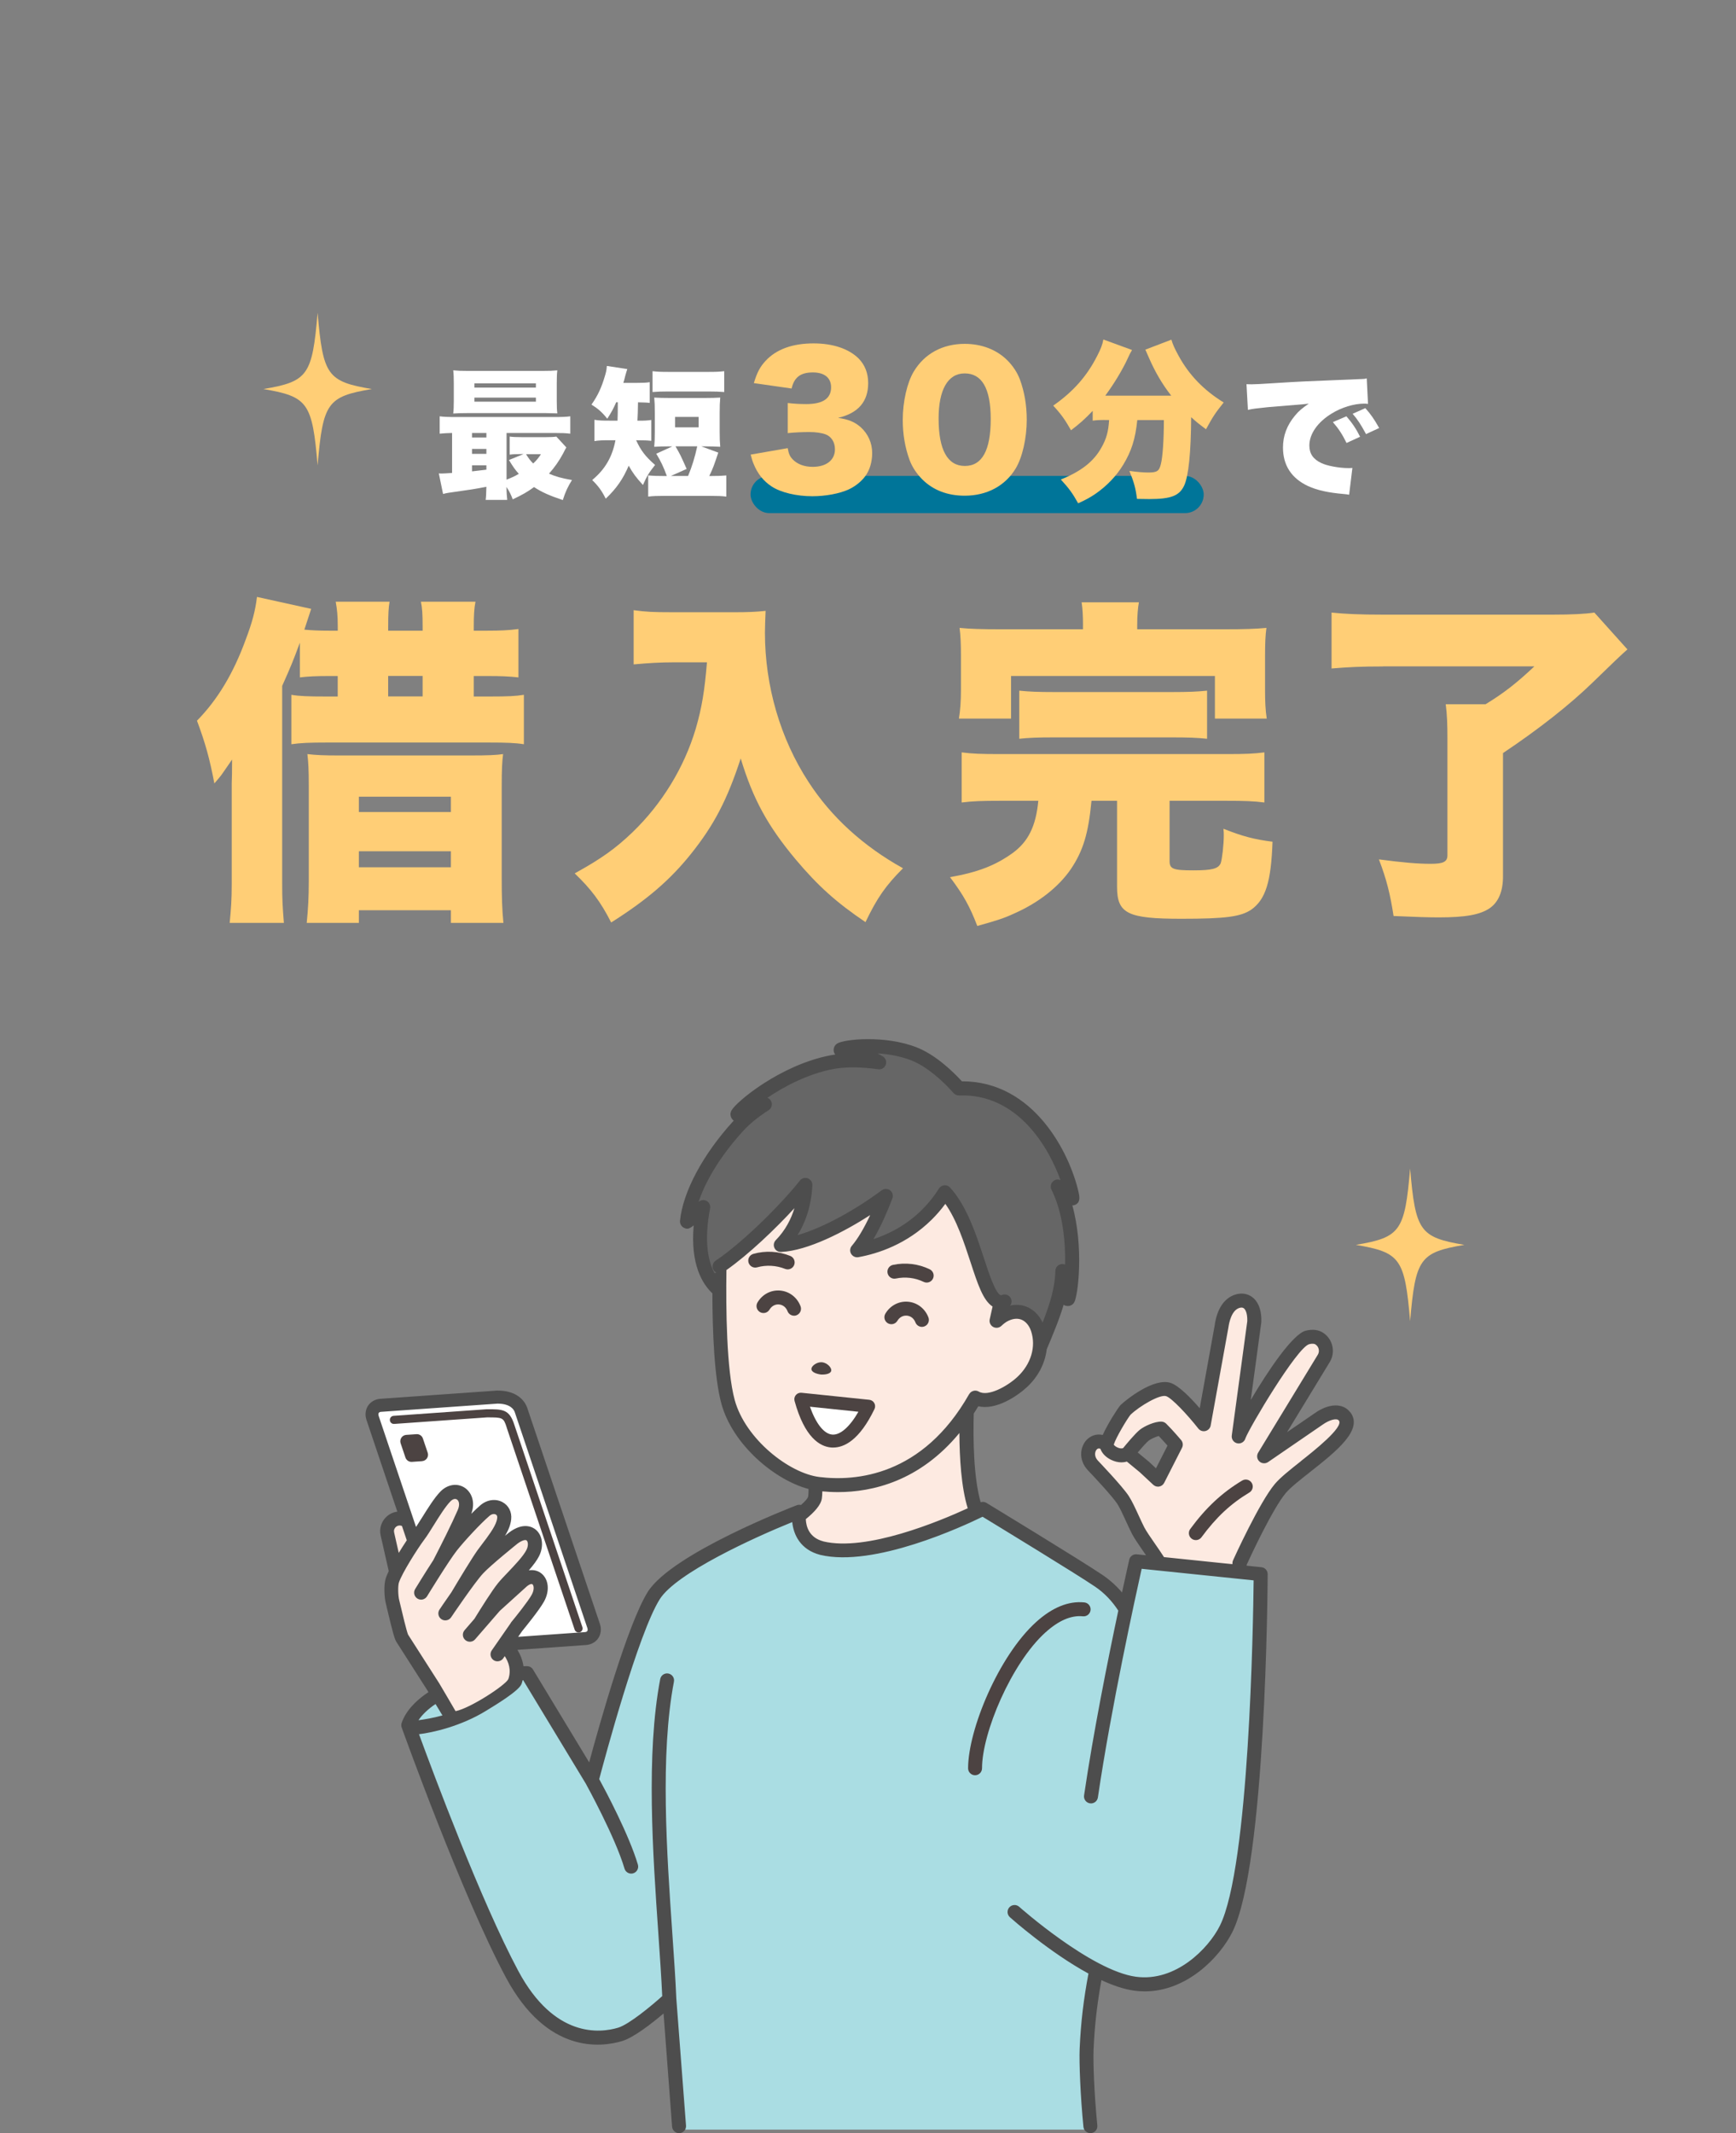 <?xml version="1.0" encoding="UTF-8"?><svg id="Layer_2" xmlns="http://www.w3.org/2000/svg" viewBox="0 0 491 603.19"><rect x="0" y="0" width="491" height="603.19" fill="#808080" stroke="none"/><defs><style>.cls-1{fill:none;}.cls-2{fill:#007599;}.cls-3{fill:#fff;}.cls-4{fill:#ffce76;}.cls-5{fill:#fdeae1;}.cls-6{fill:#666;}.cls-7{fill:#aadde3;}.cls-8{fill:#4c4342;}.cls-9{fill:#4d4d4d;}</style></defs><g id="Layer_1-2"><g><rect class="cls-1" width="491" height="603"/><g><g><rect class="cls-2" x="212.28" y="134.57" width="128.17" height="10.52" rx="5.26" ry="5.26"/><g><path class="cls-3" d="M127.87,122.43c-1.56,.04-2.39,.08-3.51,.2v-4.91c1.2,.16,2.27,.2,4.63,.2h27.76c2.31,0,3.35-.04,4.55-.2v4.91c-1.32-.16-2.35-.2-4.67-.2h-13.36v13.2c1.52-.6,2.23-.92,3.47-1.64-1.08-1.2-1.6-1.95-2.79-3.91l4.11-1.68h-.72c-1.48,0-2.27,.04-3.19,.16v-5.11c.96,.12,1.71,.16,3.35,.16h6.9c1.28,0,2.27-.04,2.95-.16l2.83,3.07q-.24,.36-.96,1.8c-1.12,2.07-2.39,3.87-3.95,5.62,2,.84,3.51,1.28,6.5,1.8-1.2,1.95-1.83,3.27-2.59,5.66-3.83-1.28-5.94-2.23-8.14-3.67-1.91,1.4-3.31,2.19-6.02,3.47-.6-1.56-.92-2.15-1.76-3.51,0,1.56,.08,2.59,.2,3.67h-6.1c.12-.92,.16-1.71,.2-3.71-3.31,.64-4.35,.8-10.53,1.67-.56,.08-1,.16-1.72,.36l-1.2-5.82c.36,.04,.56,.04,.8,.04,.44,0,1.12-.04,2.95-.16v-11.33Zm29.6-9.21c0,1.76,.04,2.71,.16,3.67-.4,0-1.48-.04-3.27-.08h-22.22c-1.84,0-2.79,.04-3.95,.12,.12-1.04,.16-1.99,.16-3.71v-4.75c0-1.71-.04-2.71-.16-3.75,1.32,.12,2.27,.16,4.19,.16h21.06c1.91,0,2.87-.04,4.19-.16-.12,1-.16,1.91-.16,3.75v4.75Zm-23.97,10.49h4.07v-1.28h-4.07v1.28Zm0,4.63h4.07v-1.4h-4.07v1.4Zm0,4.95c.76-.08,2.11-.24,4.07-.48v-1.24h-4.07v1.71Zm.68-23.69h17.39v-1.2h-17.39v1.2Zm0,3.99h17.39v-1.16h-17.39v1.16Zm14.6,14.84c.84,1.32,1.16,1.76,2.03,2.63,.96-.92,1.44-1.48,2.19-2.63h-4.23Z"/><path class="cls-3" d="M174.27,113.77c-.8,1.84-1.24,2.63-2.51,4.63-1.48-1.87-2.71-2.91-4.47-3.99,1.79-2.55,2.83-4.79,3.79-8.06,.4-1.28,.48-1.84,.56-2.87l5.78,.88c-.16,.48-.4,1.24-.64,2.15-.12,.6-.2,.84-.48,1.76h3.67c1.76,0,2.75-.04,3.79-.2v5.86c-1-.12-1.71-.12-3.31-.16q-.04,3.31-.16,5.19h.4c1.67,0,2.43-.04,3.51-.2v5.9c-1.04-.12-1.95-.16-3.75-.16h-.52c1.32,2.91,2.63,4.59,5.35,6.98-1.68,2.11-2.31,3.11-3.43,5.66-1.87-2.03-2.87-3.35-4.03-5.46-1.6,3.75-3.43,6.42-6.5,9.33-1.12-2.23-2.07-3.55-3.83-5.27,3.63-2.99,5.7-6.54,6.58-11.25h-1.6c-2.11,0-3.07,.04-4.35,.24v-6.02c1.28,.2,2.11,.24,4.47,.24h2.07q.08-1.71,.08-5.19h-.48Zm14.92,12.45c-1.68,0-2.79,.04-4.15,.12,.12-1.32,.16-2.35,.16-4.23v-5.34c0-1.95-.04-3.03-.16-4.35,1.2,.08,2.55,.12,4.59,.12h9.49c1.99,0,3.39-.04,4.59-.12-.12,1.4-.16,2.31-.16,4.35v5.34c0,2,.04,2.83,.16,4.23-1.44-.08-2.47-.12-4.19-.12h-1.16l4.79,1.76c-1.28,3.83-1.44,4.31-2.55,6.62h.36c2.11,0,2.99-.04,4.47-.16v5.98c-1.4-.16-2.39-.2-4.47-.2h-13.16c-2.07,0-3.03,.04-4.47,.2v-5.98c1.48,.12,2.35,.16,4.47,.16h.8c-.88-2.47-1.76-4.31-2.99-6.3l4.55-2.07h-.96Zm-4.63-21.26c1.44,.16,2.27,.2,4.47,.2h11.33c2.19,0,3.07-.04,4.47-.2v5.9c-1.44-.12-2.51-.16-4.47-.16h-11.33c-1.91,0-3.03,.04-4.47,.16v-5.9Zm6.5,21.26c1.4,2.43,1.48,2.63,3.15,6.38l-4.47,1.99h4.87c1.12-2.67,1.91-5.26,2.59-8.38h-6.14Zm-.12-5.38h6.66v-2.95h-6.66v2.95Z"/><path class="cls-4" d="M222.79,126.71c.3,1.63,.59,2.32,1.39,3.17,1.34,1.39,3.31,2.13,5.69,2.13,3.86,0,6.28-1.93,6.28-4.95,0-2.03-.99-3.61-2.67-4.25-1.14-.4-2.67-.64-4.6-.64s-4.15,.1-6.08,.3v-8.51c1.68,.2,3.31,.3,5.24,.3,4.7,0,7.02-1.58,7.02-4.75,0-2.67-1.88-4.2-5.14-4.2-3.51,0-5.29,1.38-6.03,4.55l-10.68-1.53c.94-3.07,1.73-4.55,3.31-6.28,3.02-3.26,7.57-4.95,13.6-4.95,5.39,0,9.84,1.48,12.66,4.2,1.83,1.83,2.77,4.2,2.77,7.02,0,5.24-2.82,8.51-8.51,9.84,3.02,.44,4.65,1.14,6.38,2.62,2.08,1.88,3.26,4.45,3.26,7.32,0,2.52-.69,4.85-1.98,6.58-1.09,1.48-2.82,2.87-4.65,3.71-2.57,1.19-6.58,1.93-10.29,1.93-4.45,0-8.9-1.04-11.52-2.77-2.28-1.48-4.01-3.66-5.09-6.38-.3-.69-.5-1.33-.84-2.62l10.49-1.83Z"/><path class="cls-4" d="M260.87,135.57c-1.63-1.63-2.87-3.51-3.61-5.49-1.29-3.51-1.93-7.32-1.93-11.33,0-5.19,1.24-10.58,3.12-13.7,3.02-5.04,8.16-7.82,14.39-7.82,4.8,0,9,1.63,12.02,4.6,1.63,1.63,2.87,3.51,3.61,5.49,1.29,3.51,1.93,7.32,1.93,11.38,0,5.19-1.24,10.63-3.12,13.75-2.97,4.95-8.16,7.72-14.44,7.72-4.85,0-8.95-1.58-11.97-4.6Zm4.6-17.21c0,8.85,2.52,13.4,7.42,13.4s7.32-4.45,7.32-13.26-2.57-12.91-7.37-12.91-7.37,4.7-7.37,12.76Z"/><path class="cls-4" d="M312.41,118.75c-1.33,0-2.23,.05-3.36,.2v-2.77c-2.37,2.47-3.56,3.51-6.13,5.49-1.58-2.82-2.82-4.6-5.04-6.97,5.69-3.96,9.55-8.36,12.46-14.1,.99-1.93,1.48-3.17,1.73-4.6l8.11,2.97c-.5,.84-.74,1.29-1.29,2.52-1.38,3.02-3.86,7.12-6.28,10.39h18.65c-2.62-3.36-4.6-6.78-6.38-10.88-.3-.74-.64-1.43-.94-2.13l7.37-2.82c.4,1.33,.79,2.27,2.03,4.55,2.97,5.44,7.12,9.74,12.76,13.21-2.37,2.97-2.97,3.86-5,7.57-2.13-1.58-2.97-2.28-4.2-3.41-.05,9.94-.74,16.67-1.98,19.34-1.34,2.87-3.71,3.81-9.84,3.81q-.49,0-3.51-.05c-.35-2.92-.79-4.55-2.13-7.91,2.08,.3,4.06,.45,5.24,.45,2.57,0,3.17-.35,3.66-2.42,.5-1.93,.84-6.83,.84-12.41h-7.52c-.54,5.34-1.63,8.75-3.96,12.61-1.93,3.17-4.55,5.94-7.81,8.21-1.53,1.04-2.57,1.63-4.95,2.72-1.58-2.82-2.57-4.2-4.9-6.73,5.79-2.32,9.35-5.14,11.52-9.1,1.39-2.47,1.93-4.5,2.13-7.72h-1.29Z"/><path class="cls-3" d="M352.53,108.63c.68,.04,1.2,.04,1.52,.04,1.04,0,2.47-.08,6.82-.36,5.74-.36,9.61-.56,17.19-.84l4.11-.16,1.68-.08c1.36-.04,1.6-.08,1.79-.08,.28,0,.44-.04,.92-.16l.36,7.22c-.56-.08-.72-.08-1.12-.08-2.79,0-6.38,1.08-9.13,2.79-3.99,2.43-6.34,5.78-6.34,9.05,0,2.31,1.08,3.87,3.35,4.95,1.6,.8,5.11,1.44,7.62,1.44,.32,0,.6,0,1.2-.04l-.92,7.58c-.56-.12-.68-.12-1.48-.2-4.55-.4-7.54-1.08-10.09-2.23-4.71-2.19-7.14-5.86-7.14-10.93,0-3.31,1.12-6.3,3.39-9.01,1.04-1.28,1.99-2.07,3.91-3.39l-1.87,.2c-.88,.08-2.27,.2-9.73,.8-3.71,.4-3.91,.4-5.62,.76l-.4-7.26Zm28.28,9.09c1.6,1.83,2.79,3.59,3.87,5.78l-3.83,1.76c-1.24-2.51-2.27-4.07-3.87-5.9l3.83-1.64Zm5.35-2.31c1.44,1.6,2.55,3.15,3.91,5.62l-3.71,1.72c-1.44-2.67-2.43-4.19-3.79-5.74l3.59-1.6Z"/></g></g><g><path class="cls-4" d="M84.82,181.7c-1.83,5.01-2.6,6.85-5.01,12.25v55.92c0,4.34,.1,6.36,.48,11.09h-15.33c.39-3.95,.58-6.65,.58-11.09v-28.44q.1-1.83,.1-6.65-.87,1.25-2.6,3.76c-.58,.87-1.25,1.64-2.41,2.99-1.35-7.04-2.51-11.28-4.92-17.74,5.79-5.88,10.32-13.4,13.79-22.95,1.83-4.82,2.7-8.1,3.18-12.05l15.33,3.38c-.19,.58-1.25,3.76-1.93,5.88,2.22,.19,3.95,.29,7.23,.29h2.22v-1.25c0-2.89-.19-4.82-.58-6.94h15.23c-.29,1.64-.39,3.57-.39,7.04v1.16h9.74v-1.35c0-3.28-.1-5.01-.48-6.85h15.43c-.39,1.93-.48,3.95-.48,6.94v1.25h3.66c3.76,0,6.27-.1,8.97-.48v13.69c-2.7-.29-4.72-.39-8.87-.39h-3.76v5.79h4.53c5.11,0,7.33-.1,9.64-.48v13.98c-2.41-.39-5.01-.48-9.93-.48h-45.8c-4.82,0-7.42,.1-10.03,.48v-13.98c2.22,.39,4.82,.48,9.83,.48h3.28v-5.79h-2.22c-3.95,0-6.08,.1-8.49,.39v-9.83Zm2.51,40.3c0-4.15-.1-6.27-.39-8.77,2.41,.29,4.53,.39,8.97,.39h37.03c5.11,0,7.42-.1,9.35-.39-.29,2.31-.39,4.53-.39,9.16v26.03c0,5.01,.1,8.68,.48,12.54h-14.85v-3.57h-26.03v3.57h-14.75c.39-3.86,.58-7.33,.58-11.57v-27.38Zm14.17,7.62h26.03v-4.34h-26.03v4.34Zm0,15.62h26.03v-4.53h-26.03v4.53Zm18.03-48.31v-5.79h-9.74v5.79h9.74Z"/><path class="cls-4" d="M190.31,187.29c-3.38,0-6.85,.19-11.09,.58v-15.33c3.47,.48,5.59,.58,10.9,.58h17.84c3.47,0,5.98-.1,8.58-.39-.1,2.7-.19,4.34-.19,6.17,0,15.04,4.34,29.99,12.34,42.23,6.36,9.83,15.43,18.13,26.71,24.39-4.92,4.92-7.33,8.39-10.61,15.23-8.29-5.59-13.5-10.32-19.67-17.64-8-9.55-12.15-17.16-15.62-28.64-3.86,11.76-7.52,18.8-14.08,27-5.88,7.33-12.34,12.92-22.56,19.38-2.99-5.88-5.69-9.45-10.32-13.88,7.52-4.15,11.57-7.04,16.39-11.67,8.29-8,14.56-18.22,17.84-29.21,1.74-5.98,2.51-10.7,3.18-18.8h-9.64Z"/><path class="cls-4" d="M282.98,226.44c-5.4,0-7.91,.1-10.99,.48v-14.17c2.99,.39,5.4,.48,10.99,.48h63.93c5.4,0,7.71-.1,10.7-.48v14.17c-2.99-.39-5.59-.48-10.9-.48h-15.91v17.07c0,2.22,1.06,2.6,6.75,2.6,5.3,0,7.04-.48,7.71-2.02,.39-1.16,.87-5.21,.87-7.91,0-.39,0-1.06-.1-1.83,5.4,2.12,8.58,2.99,13.88,3.66-.39,11.28-1.93,16.29-5.98,19.19-2.99,2.02-7.23,2.6-19.77,2.6-15.24,0-18.22-1.45-18.22-9.06v-24.3h-7.23c-.87,9.16-2.31,14.08-5.88,19.38-3.47,5.01-9.06,9.45-16.1,12.54-2.89,1.35-5.11,2.02-10.32,3.47-2.12-5.5-3.86-8.68-7.71-13.79,8.1-1.45,12.92-3.38,17.74-6.85,4.34-3.18,6.56-7.52,7.23-14.75h-10.7Zm23.33-49.56c0-2.7-.1-4.63-.39-6.56h16.2c-.29,1.54-.48,3.76-.48,6.46v1.16h24.88c5.4,0,8.58-.1,11.67-.39-.29,2.12-.39,4.24-.39,8v9.55c0,3.18,.1,5.69,.48,8.1h-14.66v-12.05h-57.66v12.05h-14.75c.39-2.31,.58-4.92,.58-8.2v-9.45c0-3.47-.1-5.79-.39-8,2.99,.29,6.17,.39,11.47,.39h23.43v-1.06Zm-18.03,18.42c2.89,.29,5.21,.39,9.83,.39h33.36c4.72,0,7.04-.1,9.93-.39v13.6c-2.7-.29-5.3-.39-9.93-.39h-33.36c-4.53,0-7.13,.1-9.83,.39v-13.6Z"/><path class="cls-4" d="M391.17,188.45c-6.27,0-9.93,.19-14.56,.58v-15.81c3.76,.39,7.91,.58,14.46,.58h48.11c5.4,0,9.16-.19,11.76-.58l9.35,10.41q-2.12,1.83-9.93,9.45c-6.36,6.17-15.14,13.11-25.26,19.86v34.9c0,4.15-1.25,7.23-3.76,8.97-2.7,1.83-6.75,2.6-14.37,2.6-2.99,0-6.17-.1-12.82-.39-.96-6.17-1.93-10.22-4.15-16.01,6.65,.87,10.8,1.25,14.66,1.25,3.57,0,4.72-.58,4.72-2.41v-32.98c0-4.05-.1-6.85-.48-9.74h11.28c5.21-3.18,8.77-5.98,13.79-10.7h-42.81Z"/></g></g><g><g><path class="cls-7" d="M321.3,441.47s-1.22,5.35-2.97,13.59c-1.91-3.15-4.38-5.89-7.57-8.05-6.19-4.19-32.81-20.37-32.81-20.37,0,0-.46,.24-1.3,.64-5.84,2.82-30.05,13.87-44.26,10.47-6.05-1.58-6.51-6.9-6.42-9.2,.03-.66,.1-1.08,.1-1.08,0,0-34.62,13.29-41.19,23.69-6.84,10.84-17.56,52.18-17.56,52.18l-18.3-30.22c-16.34-.12-30.82,6.71-33.59,14.7,0,0,16.79,46.96,29.37,70.44,9.2,17.18,21.37,19.75,30.54,17,4.59-1.38,13.93-9.98,13.93-9.98l3.11,36.91h116.46c-1.1-9.47-1.78-17.81-1.57-22.74,.34-8.15,1.26-14.93,2.72-22.45,3.81,1.98,7.6,3.47,10.94,3.92,12.18,1.66,22.11-8.14,25.78-15.47,9.42-18.82,9.79-100.35,9.79-100.35l-35.2-3.63Z"/><path class="cls-5" d="M373.23,378.57c-1.03-.71-2.26-.67-3.44-.38-4.86,1.18-19.27,26.8-19.44,28.01,0-.04,4.41-32.49,4.41-32.49,.12-4.84-2.21-6.56-4.82-5.74-2.85,.9-4.06,4.25-4.45,7.12,0,.06-5,27.65-5,27.65,0,0-6.92-8.79-10.03-9.82-3.23-1.06-10.05,3.74-12.14,5.78-.93,1.08-4.9,7.48-5.32,9.77-3.82-2.93-7.13,2.34-4,5.82,0,0,6.77,7.07,8.57,9.77,1.35,2.03,2.91,5.97,4.32,8.72,1.38,2.71,5.34,6.97,6.42,9.75l21.43,1.9,.81-2.39s7.26-16.05,11.53-21.14c4.39-5.23,21.98-15.37,18.21-20.37-1.62-2.15-5.01-.91-7.29,.7l-15.45,10.59,16.89-27.73c1.1-1.87,.58-4.27-1.21-5.5Zm-45.71,39.83l-3.86-3.59-4.67-3.84s3.29-4.08,4.65-5.15c1.01-.8,3.5-1.91,4.81-1.85,1.82,1.8,4.11,4.52,4.11,4.52l-5.05,9.92Z"/></g><g><path class="cls-3" d="M167.87,459.77l-20.55-61.09c-.59-1.76-2.58-3.63-6.65-3.63l-33,2.33c-1.89,.13-2.93,1.74-2.31,3.57l9.74,28.94,3.69,10.96,7.13,21.19c.59,1.76,2.61,3.63,6.65,3.63l33-2.33c1.89-.13,2.93-1.74,2.31-3.57Z"/><path class="cls-5" d="M147.57,447.23l-7.6,6.88-4.16,4.8c1.78-2.91,5-8.06,6.6-10.02,2-2.44,6.8-6.76,8.3-9.78,1.83-3.7-.69-7.88-5.55-4.18,0,0-7.73,6.21-9.97,8.64-1.38,1.5-3.83,4.87-5.85,7.76,2.29-3.85,5.69-9.49,7.37-11.87,1.52-2.15,4.87-6.02,5.67-8.87,.12-.42,.19-.8,.23-1.15,.33-3-3.02-4.38-5.45-2.29-2.63,2.25-7.35,7.36-9.48,10.08-.83,1.05-2.09,2.92-3.39,4.92,2.25-4.37,5.29-10.41,7.01-14.39,2.04-4.72-2.24-7.73-5.31-4.6-2.51,2.56-5.55,8.33-7.55,10.99-.35,.47-.8,1.11-1.3,1.84l-2.05-6.1c-.31-.11-.63-.22-.97-.33-2.68-.86-5.26,1.58-4.55,4.31l2.41,10.67c-.46,.9-.82,1.7-1.02,2.32-.49,1.47-.34,4.66,.06,6.19,.28,1.05,2.11,9.22,2.69,10.15,.63,1.01,8.86,13.85,8.86,13.85l5.21,8.58s6.4-1.92,9.28-3.73c2.72-1.71,7.91-4.56,8.57-6.42,1.52-4.3-.67-8.12-2.98-10.46l3.49-5.01s4.64-5.6,6.01-8.07c2.37-4.27-.82-8.07-4.56-4.69Z"/></g><g><path class="cls-6" d="M271.15,307.75c-3.3-3.79-8.12-7.97-12.62-9.74-9.4-3.7-20.75-1.76-20.8-1.16-.05,.5,5.29,.03,10.93,3.54-4.65-.67-9.41-.81-13.43-.04-14.45,2.77-27.05,14.02-26.67,14.81,.21,.43,3.06-1.52,7.77-2.91-2.91,1.87-5.57,3.96-7.61,6.21-10,11.01-13.84,20.93-14.46,26.92-.04,.42,2.78-2.33,4.65-4.07-2.89,14.97,1.73,21.27,4.54,23.58,0-2.47,.03-4.78,.06-6.81,8.59-5.78,19.81-17.33,24.28-23.07-.19,5.13-1.8,11.79-6.95,17.04,9.04-.46,22.51-8.53,29.72-13.92-2.23,5.88-5.13,11.92-8.12,15.42,3.75-.68,12.28-2.77,19.65-10.03,2.2-2.16,3.87-4.38,5.16-6.43,11.71,12.77,11.8,32.73,15.62,31.8-.29,1.42-.62,2.94-1,4.59,.67-.63,1.3-1.13,1.86-1.45,4.51-2.6,8.42-.36,9.78,3.73,.58,1.75,.76,3.54,.6,5.3,3.68-8.71,6.2-14.97,6.37-21.68,1.26,4.53,1.12,7.97,1.57,7.95,.63-.02,3.49-19.09-2.88-31.85l4.12,3.41c.54-.24-6.94-31.96-32.12-31.14Z"/><path class="cls-5" d="M293.48,375.74c-1.36-4.08-5.27-6.33-9.78-3.73-.55,.32-1.19,.82-1.86,1.45,.39-1.65,.71-3.17,1-4.59-3.82,.94-3.91-19.02-15.62-31.8-1.29,2.05-2.97,4.26-5.16,6.43-7.37,7.25-15.9,9.35-19.65,10.03,2.99-3.5,5.89-9.54,8.12-15.42-7.21,5.4-20.68,13.46-29.72,13.92,5.15-5.25,6.76-11.91,6.95-17.04-4.47,5.74-15.69,17.28-24.28,23.07-.04,2.03-.06,4.34-.06,6.81,0,10.59,.44,24.14,2.47,31.55,3.04,11.09,15.15,21.33,24.69,23.04,.06,1.53,.05,2.93-.1,3.97-.2,1.44-2.21,3.35-4.54,5.12-.1,2.3,.36,7.62,6.42,9.2,14.21,3.4,38.42-7.65,44.26-10.47-.56-.6-.95-1.09-1.05-1.43-2.28-7.46-2.4-19.07-2.16-26.76,.82-1.24,1.62-2.54,2.4-3.91,4,2.37,10.5-1.84,13.23-4.36,2.9-2.69,4.7-6.15,5.03-9.76,.16-1.76-.02-3.55-.6-5.3Z"/><path class="cls-3" d="M227.26,396.73c2.14,6.04,5.01,9.69,7.93,9.96,2.87,.27,6.29-2.74,9.41-8.16l-17.34-1.8Z"/></g><g><path class="cls-8" d="M295.71,461.58c3.71-3.35,7.25-4.88,10.58-4.54,1.08,.11,2.05-.68,2.16-1.77,.11-1.08-.68-2.05-1.77-2.16-4.45-.45-9.05,1.41-13.62,5.54-10.66,9.64-19.25,30.51-19.25,41.36,0,1.09,.88,1.97,1.97,1.97s1.97-.88,1.97-1.97c0-9.99,8.28-29.69,17.95-38.43Z"/><path class="cls-8" d="M143.29,403.62l19.25,57.21c.16,.48,.61,.78,1.09,.78,.12,0,.24-.02,.37-.06,.6-.2,.92-.85,.72-1.45l-19.24-57.19c-1.41-4.43-3.27-4.44-7.83-4.42l-26.32,1.86c-.63,.04-1.11,.59-1.06,1.23,.04,.63,.58,1.11,1.23,1.06l26.24-1.85c4.4,0,4.66,0,5.57,2.84Z"/><path class="cls-8" d="M119.39,413.16c.56-.04,1.06-.33,1.37-.8,.31-.46,.39-1.04,.21-1.57l-1.36-4.03c-.26-.78-1.01-1.28-1.83-1.22l-2.89,.2c-.55,.04-1.06,.33-1.37,.8-.31,.46-.39,1.04-.21,1.57l1.36,4.03c.25,.74,.94,1.23,1.7,1.23,.04,0,.09,0,.13,0l2.89-.2Z"/><path class="cls-9" d="M381.86,399.33c-2-2.66-6.02-2.54-9.98,.26l-7.86,5.39,12.12-19.9c1.62-2.74,.84-6.31-1.78-8.13h0c-1.35-.93-3.04-1.16-5.03-.68-3.69,.9-10.69,11.33-15.57,19.59,.65-4.8,1.6-11.77,2.97-21.89,0-.07,.02-.15,.02-.22,.1-4.09-1.34-6.05-2.57-6.97-1.35-1.01-3.06-1.26-4.82-.71-3.11,.98-5.17,4.08-5.8,8.67-.06,.32-2.86,15.81-4.24,23.46-2.5-2.88-5.92-6.41-8.23-7.16-4.78-1.57-12.76,4.9-14.13,6.24-.04,.04-.08,.08-.12,.13-.76,.89-3.52,5.16-4.95,8.35-1.84-.42-3.52,.28-4.59,1.43-1.8,1.94-2.32,5.55,.29,8.45,1.85,1.93,6.95,7.4,8.35,9.5,.76,1.15,1.68,3.14,2.56,5.07,.54,1.18,1.1,2.4,1.64,3.46,.66,1.29,1.95,3.15,3.31,5.12,.22,.32,.45,.66,.68,.99l-2.61-.27c-.99-.1-1.91,.55-2.13,1.52-.03,.11-.82,3.62-2.04,9.27-1.56-1.83-3.37-3.49-5.47-4.92-6.16-4.17-31.81-19.76-32.9-20.42-.49-.3-1.08-.35-1.62-.18-2-7.03-2.15-17.7-1.95-25.08,.44-.67,.87-1.35,1.29-2.06,4.89,1.2,10.93-2.79,13.72-5.37,3.24-3,5.17-6.8,5.62-10.7,1.93-4.58,3.63-8.68,4.79-12.62,.32,.23,.75,.37,1.28,.35,.7-.02,1.34-.4,1.71-1.03,1.1-1.84,2.76-15.61-.52-27.41,.27,0,.54-.06,.8-.17,1.61-.72,1.21-2.47,.92-3.74-2.51-10.9-12.58-31.19-32.89-31.19h-.08c-2.11-2.32-7.15-7.38-12.77-9.59-8.97-3.53-20.49-2.32-22.46-1.11-.59,.36-.96,.94-1.03,1.6-.06,.68,.13,1.17,.46,1.52-.47,.07-.92,.14-1.37,.23-14.19,2.72-26.8,13.23-28.02,15.66-.44,.87-.22,1.59-.05,1.94,.2,.4,.44,.68,.71,.87-.08,.08-.16,.17-.23,.25-8.53,9.39-14.12,19.87-14.96,28.04-.08,.82,.36,1.65,1.1,2.01,.91,.45,1.47,.38,2.77-.68-.97,11.02,2.45,16.56,5.29,19.22,.02,10.57,.51,23.77,2.55,31.22,3.16,11.53,14.99,21.54,24.65,24.1,0,.82-.03,1.55-.11,2.12-.09,.51-.85,1.37-2.03,2.4-.38-.09-.78-.08-1.16,.06-1.44,.55-35.31,13.65-42.15,24.48-5.64,8.94-13.6,37.14-16.6,48.24l-15.89-26.25c-.36-.59-.99-.95-1.67-.95-.35,0-.69,0-1.03,.01-.25-1.78-.92-3.34-1.69-4.62l19.38-1.37c1.46-.1,2.73-.81,3.48-1.94,.76-1.15,.93-2.62,.45-4.04l-20.55-61.09c-.39-1.15-2.13-4.88-8.37-4.88-.05,0-.11,0-.16,0l-33,2.33c-1.46,.1-2.73,.81-3.48,1.94-.76,1.15-.93,2.62-.45,4.05l8.72,25.92c-1.14,.14-2.22,.63-3.11,1.47-1.47,1.39-2.07,3.47-1.58,5.37l2.26,9.98c-.35,.73-.64,1.39-.82,1.95-.66,1.99-.43,5.6,.03,7.32,.06,.23,.19,.79,.37,1.55,1.48,6.24,2.07,8.37,2.55,9.13,.63,1.01,8.54,13.35,8.85,13.84l.25,.42c-3.75,2.48-6.45,5.45-7.57,8.69-.15,.43-.15,.89,0,1.31,.17,.47,16.98,47.37,29.49,70.71,11.59,21.63,26.83,19.77,32.85,17.96,3.32-1,8.46-5.03,11.73-7.8l2.41,32.01c.08,1.03,.94,1.83,1.97,1.83,1.15,0,2.06-.98,1.97-2.12l-2.74-35.9c-.23-5.54-.68-11.94-1.15-18.72-1.55-22.38-3.48-50.23,.47-70.92,.21-1.07-.5-2.1-1.57-2.31-1.07-.21-2.1,.5-2.31,1.57-4.05,21.19-2.1,49.32-.53,71.93,.44,6.39,.86,12.44,1.1,17.72-2.95,2.64-9.34,7.99-12.48,8.93-5.09,1.53-18.02,3.01-28.23-16.05-10.47-19.54-24.05-55.93-28.08-66.94,3.65-.43,11.79-2.18,19.05-6.67,2.27-1.41,9.25-5.54,9.97-7.59,.12-.35,.22-.69,.31-1.03,.04,0,.08,0,.12,0l17.7,29.23c.31,.57,8.35,15.17,10.97,24.06,.25,.86,1.04,1.42,1.89,1.42,.18,0,.37-.03,.56-.08,1.05-.31,1.64-1.41,1.34-2.45-2.48-8.41-9.24-21.08-10.94-24.19,1.49-5.63,11.02-41.19,17.12-50.87,4.66-7.39,26.53-17.38,37.47-21.81,.36,3.53,2.27,7.8,7.9,9.27,15.25,3.64,40.53-8.14,45.93-10.78,4.76,2.9,26.38,16.08,31.8,19.75,2.72,1.84,4.87,4.16,6.59,6.8-2.88,13.59-7.07,34.47-9.68,52.25-.16,1.08,.59,2.08,1.67,2.24,1.08,.16,2.08-.59,2.24-1.67,3.72-25.32,10.68-57.02,12.38-64.65l31.67,3.27c-.13,12.03-1.22,81.01-9.56,97.68-3.19,6.38-12.46,15.94-23.75,14.4-12.64-1.73-32.8-19.6-33-19.78-.81-.73-2.06-.65-2.79,.16-.73,.81-.65,2.06,.16,2.79,.62,.55,11.18,9.92,22.22,15.93-1.32,7.04-2.16,13.57-2.49,21.31-.16,3.87,.2,13.27,1.07,22.03,.1,1.01,.95,1.79,1.97,1.79,1.17,0,2.08-1,1.96-2.16-.86-8.66-1.22-17.79-1.06-21.49,.3-7.1,1.05-13.17,2.22-19.62,3.19,1.48,6.34,2.57,9.21,2.97,1.03,.14,2.04,.21,3.03,.21,11.96,0,21.24-9.68,24.78-16.75,9.52-19.02,9.98-97.87,10-101.22,0-1.02-.76-1.87-1.77-1.97l-4.17-.43v-.27c1.14-2.5,7.37-15.89,11.06-20.28,1.27-1.52,3.98-3.66,6.85-5.92,7.45-5.88,15.15-11.96,11.42-16.9Zm-274.76,1.04c-.11-.34-.11-.65,.02-.84,.16-.24,.5-.3,.68-.31l32.93-2.32c3.76,.01,4.66,1.82,4.85,2.37l20.55,61.09c.11,.34,.11,.65-.02,.84-.16,.24-.5,.3-.68,.31l-18.88,1.33,1.15-1.65c.55-.67,4.78-5.83,6.16-8.31,1.67-3.01,1.36-6.3-.77-7.99-.84-.67-2.08-1.09-3.52-.85,1.21-1.39,2.29-2.79,2.92-4.06,1.37-2.78,.97-5.84-.98-7.46-.72-.6-3.41-2.31-7.57,.86-.07,.06-.48,.39-1.09,.88,.64-1.07,1.16-2.14,1.44-3.16,.14-.51,.24-1,.29-1.47,.23-2.09-.73-3.97-2.5-4.9-1.94-1.02-4.37-.67-6.2,.9-.74,.63-1.63,1.48-2.59,2.43,1.26-3.37,.03-6.1-1.82-7.35-2.12-1.42-4.89-1-6.89,1.04-1.71,1.75-3.55,4.71-5.18,7.32-.61,.98-1.2,1.91-1.73,2.71l-10.58-31.43Zm4.39,33c-.22-.83,.24-1.37,.45-1.57,.16-.15,.54-.44,1.08-.44,.15,0,.32,.02,.5,.08,.06,.02,.11,.04,.17,.06l1.36,4.05c-.71,1.07-1.5,2.3-2.27,3.56l-1.3-5.74Zm6.87,53.05c1.06-1.58,2.7-3.14,4.82-4.58l1.96,3.23c-2.7,.74-5.15,1.14-6.77,1.35Zm26.14-27.54l-5.41,7.79c-.62,.9-.4,2.13,.49,2.75,.34,.24,.74,.35,1.13,.35,.62,0,1.24-.3,1.62-.85l.43-.62c1.09,1.67,1.91,3.94,1.01,6.5-.84,1.76-10.81,8.26-14.92,9.06-.98-1.72-4.62-7.87-4.62-7.87-.08-.13-7.98-12.45-8.81-13.77-.42-.95-1.68-6.26-2.09-8.02-.19-.8-.33-1.41-.4-1.65-.36-1.36-.41-4.11-.1-5.07,.87-2.64,5.24-9.55,7.18-12.14,.81-1.07,1.74-2.57,2.72-4.15,1.52-2.44,3.25-5.2,4.65-6.64,.66-.67,1.35-.87,1.87-.53,.58,.39,.87,1.46,.22,2.96-1.68,3.89-4.68,9.85-6.92,14.19-2.44,3.75-4.97,7.89-5.13,8.16-.57,.93-.27,2.14,.66,2.71,.93,.57,2.14,.27,2.71-.66,.06-.1,6.1-9.98,8.42-12.93,2.07-2.63,6.73-7.67,9.22-9.8,.72-.62,1.41-.6,1.79-.4,.33,.17,.47,.5,.41,.98-.03,.25-.08,.53-.17,.84-.51,1.84-2.57,4.54-4.07,6.51-.5,.65-.95,1.25-1.31,1.75-1.72,2.43-5.11,8.06-7.42,11.94-1.78,2.53-3.21,4.66-3.34,4.85-.61,.9-.37,2.13,.53,2.74,.91,.61,2.13,.37,2.74-.53,.07-.1,6.51-9.66,9.03-12.4,2.11-2.29,9.67-8.38,9.71-8.41,1.28-.97,2.29-1.21,2.62-.93,.38,.31,.58,1.41-.04,2.66-.87,1.76-3.33,4.33-5.3,6.4-1.06,1.1-2.05,2.15-2.75,3.01-1.66,2.03-4.85,7.13-6.68,10.1l-2.78,3.21c-.71,.82-.63,2.07,.2,2.78,.82,.71,2.07,.63,2.78-.2l6.98-8.05,7.51-6.8c.81-.73,1.48-.91,1.73-.71,.35,.28,.64,1.43-.22,2.98-1.05,1.89-4.55,6.25-5.81,7.77-.03,.04-.07,.09-.1,.13Zm57.36-99.69c.19,.28,.44,.48,.71,.63-.15,.08-.32,.14-.47,.21-1.75-3.28-3.08-8.91-1.26-18.34,.16-.84-.23-1.69-.98-2.1-.74-.41-1.67-.3-2.29,.27,1.62-4.75,5.1-11.8,12.61-20.06,1.8-1.98,4.23-3.96,7.22-5.88,.83-.53,1.14-1.59,.73-2.48-.22-.48-.61-.84-1.08-1.02,4.68-3.16,11.35-6.74,18.56-8.12,3.47-.66,7.88-.64,12.78,.06,.92,.13,1.82-.4,2.13-1.28,.32-.88-.02-1.86-.81-2.35-.51-.32-1.01-.6-1.51-.86,3.04,.18,6.44,.74,9.62,2,4.32,1.7,8.96,5.87,11.86,9.2,.39,.45,.96,.69,1.55,.68,16.98-.58,25.59,15.3,28.71,23.94-.65-.28-1.43-.19-2.01,.27-.73,.58-.95,1.59-.54,2.43,3.27,6.55,3.98,14.92,3.86,21.2-.31-.13-.67-.19-1.02-.15-.97,.12-1.71,.93-1.73,1.91-.12,4.7-1.5,9.26-3.61,14.62-1.01-2.13-2.65-3.75-4.64-4.51-1.43-.54-2.98-.63-4.54-.28,.4-.54,.53-1.27,.25-1.94-.42-1.01-1.58-1.48-2.58-1.06-.25,.1-.32,.07-.39,.04-1.51-.69-3.29-6.14-4.73-10.52-2.16-6.58-4.84-14.77-9.56-19.91-.42-.45-1.01-.69-1.63-.63-.61,.06-1.16,.39-1.49,.91-1.4,2.23-3.05,4.27-4.88,6.08-4.44,4.37-9.37,6.84-13.66,8.24,2.36-4.01,4.26-8.63,5.36-11.53,.31-.82,.04-1.75-.66-2.28-.7-.53-1.67-.53-2.37,0-6.77,5.07-16.3,10.57-23.8,12.67,3.31-5.29,4.07-10.87,4.19-14.13,.03-.86-.49-1.64-1.3-1.93-.8-.29-1.71-.03-2.23,.64-4.43,5.68-15.45,17.02-23.82,22.65-.9,.61-1.14,1.84-.53,2.74Zm31.01,76.66c-4.07-1.06-4.88-4.25-4.96-6.29,2.37-1.92,4.29-4,4.54-5.85,.08-.58,.12-1.26,.13-2,1.36,.13,2.84,.21,4.41,.21,9.74,0,23.12-3.07,34.36-16.71,.03,7.06,.53,15.32,2.34,21.23,0,.01,.01,.03,.02,.05-8,3.68-28.63,12.3-40.85,9.37Zm41.24-41.64c-13.22,23.29-32.21,24.69-42.36,23.44-8.6-1.06-20.93-10.78-23.94-21.74-2.35-8.59-2.51-26-2.35-36.78,6.34-4.45,13.91-11.71,19.23-17.5-.9,2.96-2.49,6.21-5.27,9.04-.57,.58-.73,1.45-.39,2.19,.33,.74,1.09,1.19,1.9,1.16,7.64-.39,17.82-5.7,25.19-10.43-1.75,3.74-3.53,6.73-5.19,8.68-.54,.63-.63,1.54-.21,2.26,.42,.72,1.24,1.11,2.06,.96,5.56-1.01,13.67-3.66,20.68-10.56,1.41-1.39,2.72-2.9,3.91-4.52,3.21,4.53,5.27,10.84,7.13,16.5,2.03,6.21,3.54,10.8,6.23,12.54-.24,1.12-.5,2.31-.8,3.59-.2,.85,.18,1.72,.94,2.16,.76,.43,1.7,.32,2.34-.27,.72-.68,1.21-1.01,1.49-1.18,1.5-.86,2.93-1.07,4.14-.61,1.24,.47,2.25,1.66,2.78,3.25,1.47,4.42-.03,9.4-3.9,12.99-2.92,2.7-8.32,5.63-10.88,4.12-.46-.27-1-.35-1.51-.21-.51,.14-.95,.47-1.21,.93Zm93.88,18.93c-3.16,2.5-5.89,4.66-7.43,6.49-4.39,5.24-11.52,20.93-11.82,21.59-.12,.27-.18,.56-.17,.85v.23s-19.35-2-19.35-2c-.77-1.2-1.65-2.48-2.54-3.76-1.23-1.77-2.5-3.61-3.04-4.66-.5-.98-1.04-2.16-1.57-3.31-.95-2.07-1.93-4.2-2.86-5.61-1.87-2.82-8.5-9.75-8.74-10-1.07-1.19-.81-2.52-.28-3.09,.09-.1,.27-.29,.6-.29,.13,0,.28,.03,.45,.1,.42,1.23,1.48,2.35,2.97,3.09,.99,.49,2.02,.74,2.99,.74,.53,0,1.04-.08,1.52-.22l3.65,3.01,3.81,3.55c.37,.34,.85,.53,1.34,.53,.11,0,.23,0,.34-.03,.61-.11,1.13-.5,1.41-1.05l5.05-9.92c.36-.71,.26-1.56-.25-2.17-.1-.11-2.37-2.81-4.24-4.65-.35-.34-.81-.55-1.3-.57-1.91-.08-4.85,1.27-6.12,2.28-1.33,1.05-3.87,4.12-4.75,5.2-.26,.13-.7,.13-1.18-.01-.77-.23-1.3-.69-1.47-.96,.61-2.01,3.79-7.29,4.74-8.46,2.54-2.43,8.3-5.84,10.08-5.25,1.57,.52,5.95,5.16,9.1,9.16,.48,.61,1.27,.88,2.03,.69,.75-.19,1.33-.8,1.46-1.56,5-27.63,5.01-27.67,5.02-27.73,.2-1.42,.89-4.81,3.09-5.51,.53-.17,.95-.14,1.26,.1,.25,.18,1.04,.99,.99,3.61-.28,2.07-4.35,32.06-4.39,32.34h0s0,.02,0,.03c-.15,1.07,.6,2.07,1.67,2.22,1,.15,1.95-.5,2.2-1.46,1.18-3.11,14.51-25.54,17.99-26.58,1.14-.28,1.6-.08,1.85,.09,.93,.64,1.2,1.9,.64,2.85l-16.89,27.73c-.48,.79-.35,1.82,.33,2.46,.67,.64,1.7,.72,2.47,.2l15.47-10.61c1.7-1.2,3.92-1.98,4.57-1.12,1.4,1.86-7.09,8.57-10.72,11.43Zm-46.21-2.42c1.15-1.36,2.47-2.85,3.09-3.34,.62-.49,1.97-1.09,2.86-1.33,.89,.93,1.83,1.98,2.48,2.73l-3.26,6.41-1.94-1.81s-.06-.05-.09-.08l-3.14-2.59Z"/><path class="cls-8" d="M338.23,435.49c-.41,0-.82-.12-1.17-.38-.88-.65-1.07-1.88-.42-2.76,4.45-6.04,8.98-10.27,14.69-13.7,.93-.56,2.15-.26,2.71,.68,.56,.93,.26,2.15-.68,2.71-5.31,3.19-9.36,6.98-13.55,12.66-.39,.53-.99,.8-1.59,.8Z"/><g><path class="cls-8" d="M224.59,372.04c-.8,0-1.55-.49-1.85-1.27-.42-1.1-1.31-1.81-2.4-1.91-1.08-.1-2.1,.45-2.7,1.46-.56,.94-1.77,1.24-2.71,.69-.94-.56-1.24-1.77-.69-2.71,1.37-2.31,3.82-3.6,6.43-3.37,2.59,.23,4.8,1.93,5.75,4.44,.39,1.02-.13,2.16-1.15,2.55-.23,.09-.47,.13-.7,.13Z"/><path class="cls-8" d="M260.76,375.2c-.8,0-1.55-.49-1.85-1.27-.42-1.1-1.31-1.81-2.4-1.91-1.1-.09-2.1,.45-2.7,1.46-.56,.94-1.77,1.24-2.71,.69-.94-.56-1.24-1.77-.69-2.71,1.37-2.31,3.85-3.6,6.43-3.37,2.59,.23,4.8,1.93,5.75,4.44,.39,1.02-.13,2.16-1.15,2.54-.23,.09-.47,.13-.7,.13Z"/><path class="cls-8" d="M232.49,385.2h-.02c-1.51-.1-2.9,1.05-2.97,1.81-.1,.96,1.37,1.49,2.68,1.66,1.31,.07,2.86-.2,2.93-1.17,.07-.77-1.1-2.13-2.61-2.3Z"/><path class="cls-8" d="M262.09,362.67c-.29,0-.58-.06-.86-.2-2.41-1.17-5.2-1.5-7.85-.94-1.07,.23-2.11-.45-2.34-1.52-.23-1.07,.45-2.11,1.52-2.34,3.51-.75,7.2-.31,10.4,1.25,.98,.48,1.39,1.66,.91,2.64-.34,.7-1.04,1.11-1.78,1.11Z"/><path class="cls-8" d="M222.79,358.94c-.25,0-.5-.05-.74-.14-2.48-1-5.36-1.16-7.9-.44-1.04,.3-2.14-.31-2.44-1.36-.3-1.05,.31-2.14,1.36-2.44,3.41-.97,7.13-.77,10.45,.58,1.01,.41,1.5,1.56,1.09,2.57-.31,.77-1.05,1.23-1.83,1.23Z"/><path class="cls-8" d="M235.65,409.33c-.22,0-.43-.01-.63-.03-3.13-.28-7.45-2.8-10.29-13.16-.16-.58-.02-1.21,.37-1.67,.39-.46,.98-.7,1.59-.64l19.18,1.99c.59,.06,1.12,.41,1.41,.93,.29,.52,.31,1.15,.05,1.69-4.27,8.86-8.6,10.88-11.68,10.88Zm-6.57-11.56c1.69,4.78,3.96,7.67,6.27,7.88,2.27,.22,4.97-2.16,7.44-6.45l-13.71-1.43Z"/></g></g></g><path class="cls-4" d="M105.17,110.01c-12.6,2.13-13.83,3.85-15.34,21.58-1.51-17.72-2.74-19.45-15.34-21.58,12.6-2.13,13.83-3.85,15.34-21.58,1.51,17.72,2.74,19.45,15.34,21.58Z"/><path class="cls-4" d="M414.17,352.01c-12.6,2.13-13.83,3.85-15.34,21.58-1.51-17.72-2.74-19.45-15.34-21.58,12.6-2.13,13.83-3.85,15.34-21.58,1.51,17.72,2.74,19.45,15.34,21.58Z"/></g></g></svg>